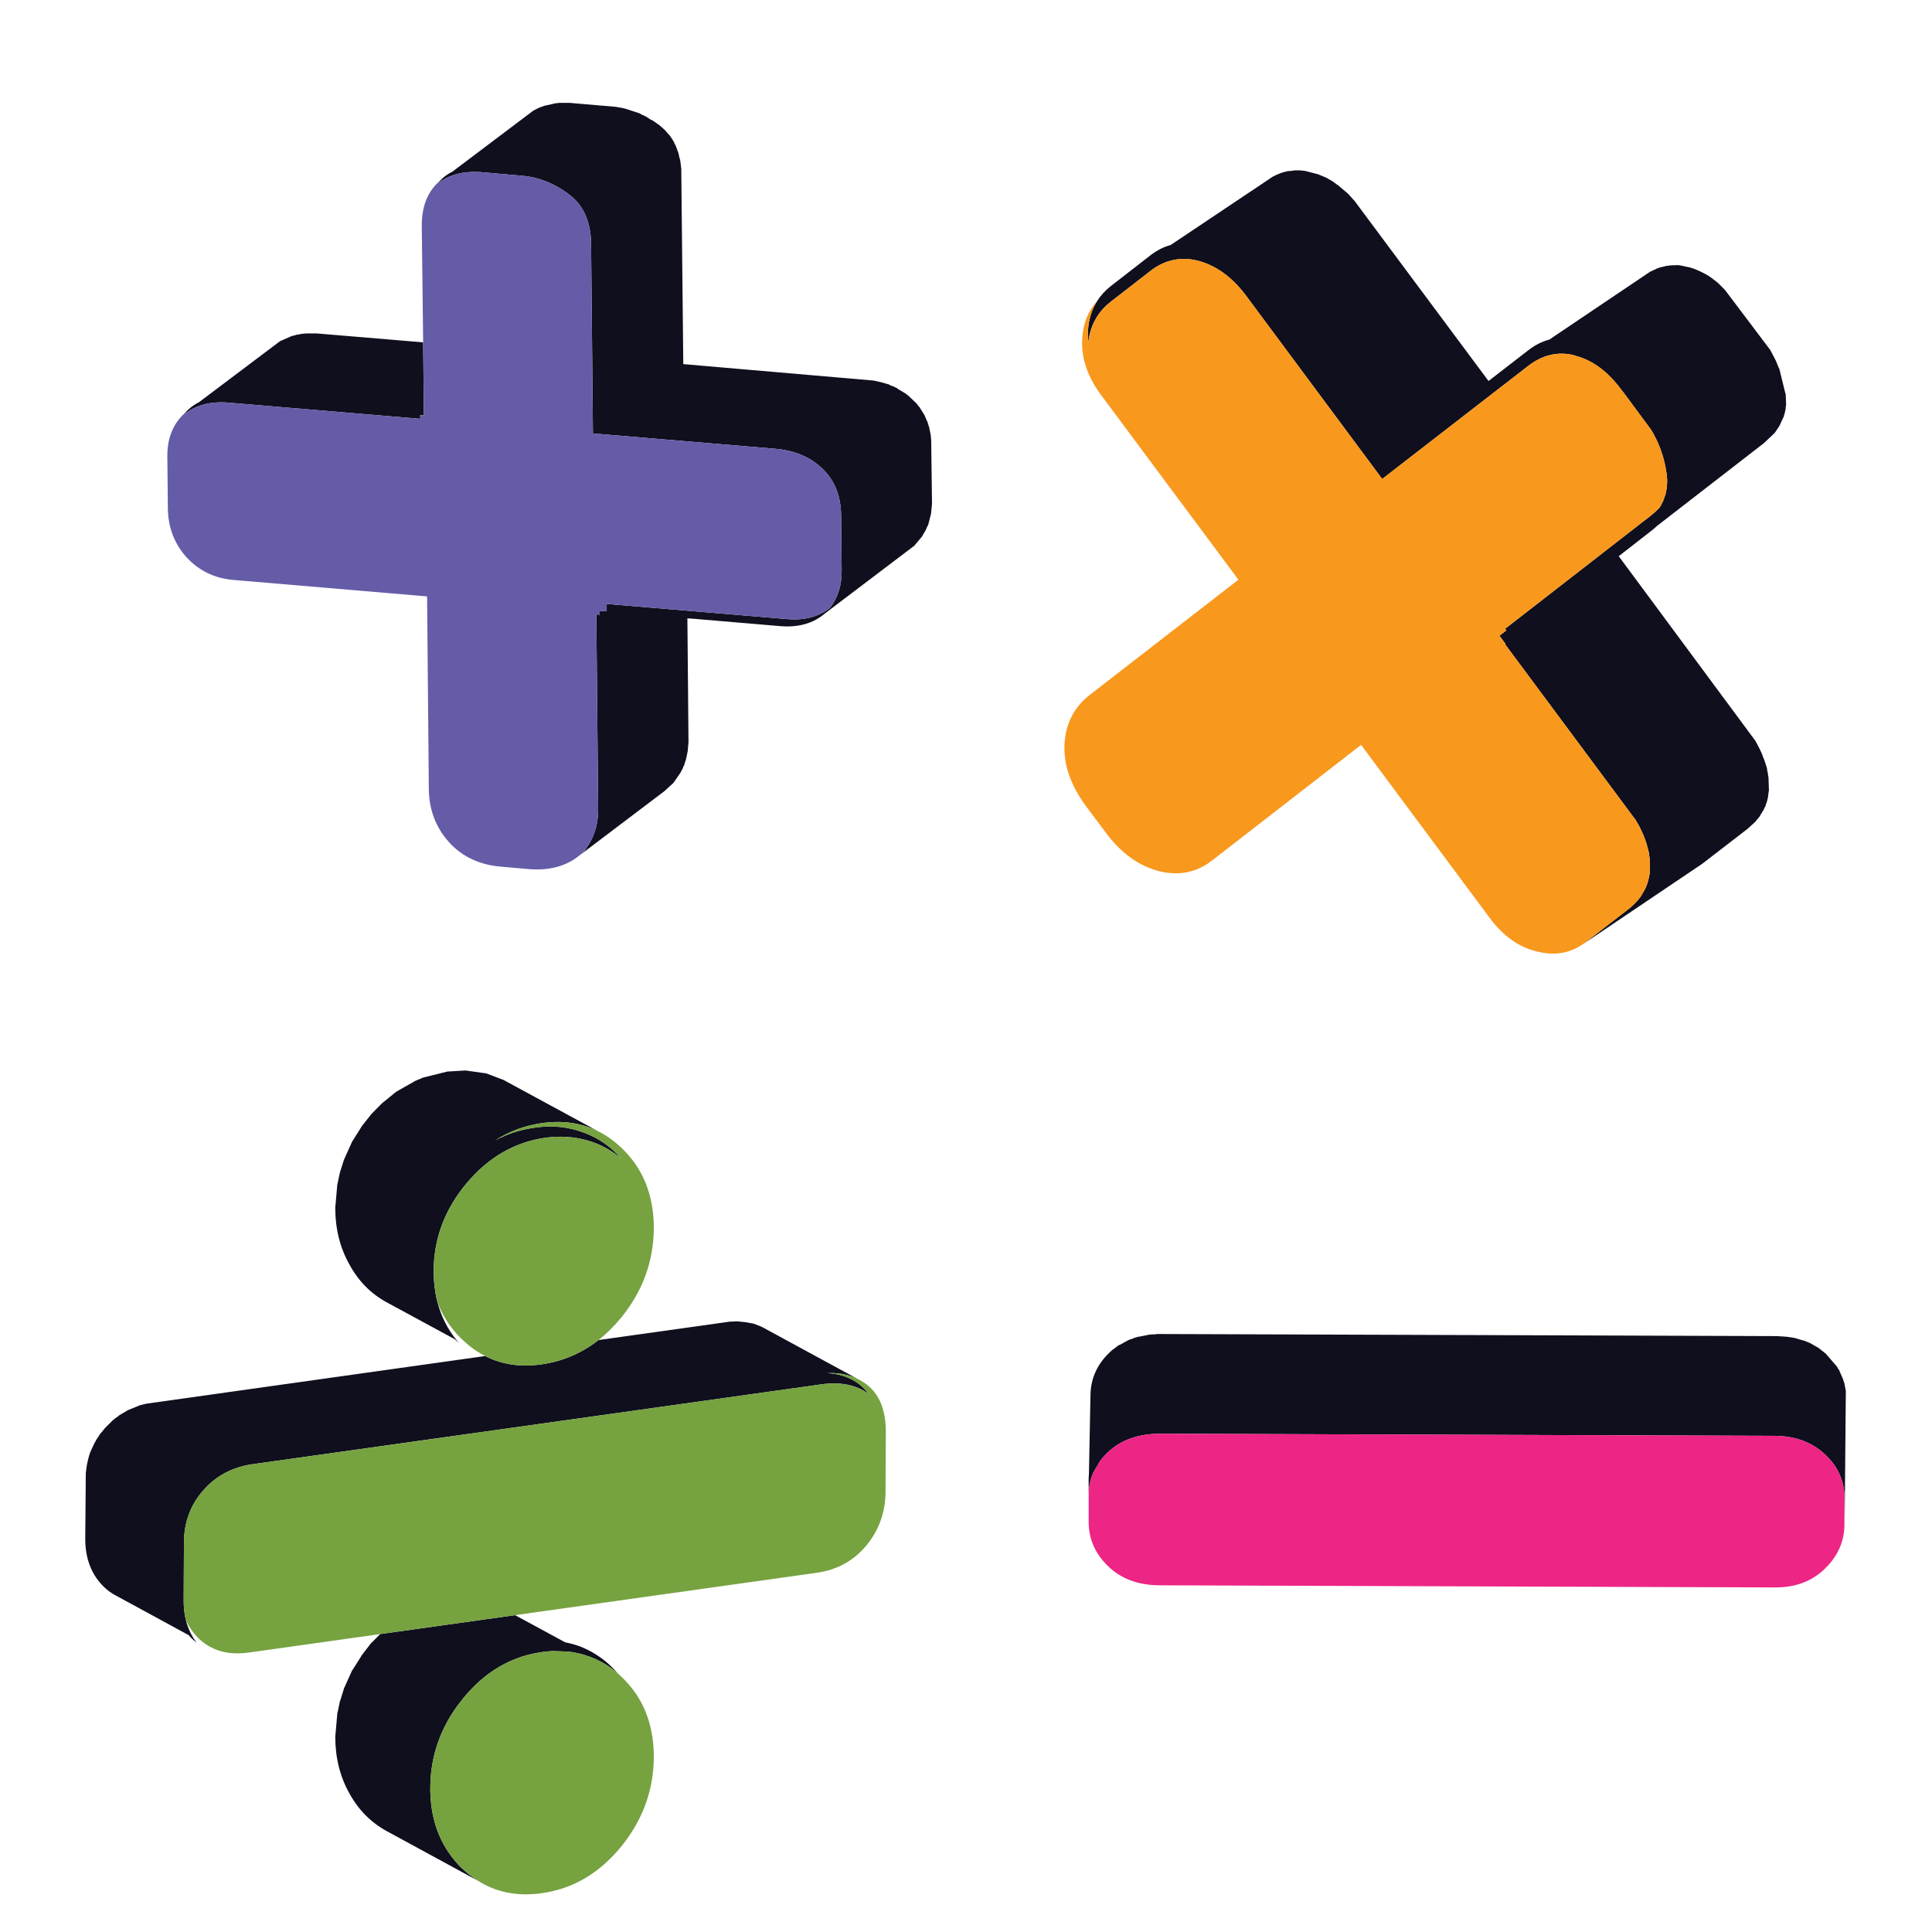 <?xml version="1.0" encoding="utf-8"?>
<!-- Generator: Adobe Illustrator 16.0.0, SVG Export Plug-In . SVG Version: 6.00 Build 0)  -->
<!DOCTYPE svg PUBLIC "-//W3C//DTD SVG 1.1//EN" "http://www.w3.org/Graphics/SVG/1.1/DTD/svg11.dtd">
<svg version="1.1" id="Layer_1" xmlns="http://www.w3.org/2000/svg" xmlns:xlink="http://www.w3.org/1999/xlink" x="0px" y="0px"
	 width="300px" height="300px" viewBox="0 0 300 300" enable-background="new 0 0 300 300" xml:space="preserve">
<g>
	<path fill-rule="evenodd" clip-rule="evenodd" fill="#0F0F1E" d="M276.293,57.266l0.941,3.835h0.043l0.07,1.669l-0.027,0.355
		l-0.043,0.129v0.242l-0.172,0.77v0.029l-0.043,0.043l-0.071,0.328l-0.698,1.496l-0.713,1.056l-1.668,1.582l-16.624,12.875
		c-0.295,0.285-0.618,0.562-0.97,0.827l-4.962,3.863l21.229,28.688l0.685,1.297l0.114,0.285l0.086,0.115l0.355,0.939l0.043,0.086
		l0.285,0.799v0.043l0.214,0.641l0.043,0.371l0.071,0.271l0.086,0.627l0.043,0.156l0.07,2.097l-0.043,0.128v0.072l-0.113,0.813
		v0.042l-0.2,0.813l-0.085,0.157l-0.086,0.328l-0.242,0.471v0.043l-0.756,1.254l-0.128,0.129l-0.527,0.641l-1.17,1.056l-7.029,5.417
		l-18.492,12.462l0.086-0.063l0.085-0.064c0.115-0.086,0.233-0.176,0.357-0.271l6.516-5.032c0.305-0.237,0.594-0.489,0.87-0.756
		l0.057-0.043l0.071-0.086c0.342-0.342,0.646-0.698,0.912-1.069c0.048-0.065,0.091-0.138,0.129-0.213l0.584-1.014
		c0.114-0.256,0.219-0.521,0.314-0.797l0.014-0.015l0.028-0.086l0.171-0.685l0.043-0.128v-0.015v-0.028l0.086-0.456l0.071-0.457
		l-0.015-0.342c0.02-0.237,0.023-0.479,0.015-0.727c-0.011-0.182-0.02-0.366-0.028-0.557l-0.015-0.413l-0.157-1.083l-0.057-0.115
		c-0.161-0.76-0.395-1.516-0.698-2.266c-0.048-0.124-0.101-0.248-0.157-0.371l-0.557-1.169l-0.1-0.2l-0.057-0.071
		c-0.143-0.257-0.294-0.518-0.456-0.784c-0.038-0.038-0.071-0.076-0.1-0.114l-20.104-27.062l0.057-0.042h0.015l-0.955-1.298
		l1.068-0.826l-0.185-0.258l22.599-17.551c0.484-0.381,0.916-0.77,1.298-1.17c0.009-0.019,0.019-0.028,0.027-0.028
		c0.028-0.028,0.048-0.062,0.058-0.1l0.128-0.156l0.114-0.214c0.104-0.209,0.204-0.414,0.3-0.613l0.057-0.1l0.064-0.207l0.021-0.064
		c0.085-0.219,0.161-0.437,0.229-0.655c0.009-0.058,0.022-0.114,0.042-0.171c0.066-0.285,0.119-0.57,0.157-0.855l0.014-0.043v-0.129
		v-0.014c0.076-0.656,0.063-1.336-0.042-2.039c-0.276-1.968-0.847-3.816-1.712-5.546l-0.014-0.028l-0.015-0.016
		c-0.189-0.379-0.395-0.754-0.613-1.126c-0.047-0.066-0.095-0.133-0.142-0.198l-3.922-5.305c-0.095-0.133-0.189-0.262-0.285-0.385
		l-0.299-0.37c-2.092-2.833-4.458-4.597-7.101-5.29l-0.371-0.129c-2.509-0.57-4.866,0.01-7.071,1.739l-22.612,17.509l-21.145-28.473
		c-2.102-2.804-4.529-4.596-7.287-5.375l-0.355-0.086c-2.566-0.59-4.929-0.076-7.087,1.539l-6.301,4.892
		c-2.024,1.587-3.185,3.716-3.479,6.388c-0.047-0.751-0.061-1.331-0.042-1.74c0.085-1.834,0.57-3.436,1.454-4.805
		c0.542-0.846,1.23-1.602,2.067-2.267l6.301-4.891c0.971-0.732,1.978-1.235,3.023-1.512l15.869-10.622l0.728-0.355h0.042
		l0.613-0.258l0.156-0.027h0.029l0.043-0.043l0.57-0.129l0.114-0.043h0.214l0.642-0.071l0.085-0.043h1.013l0.441,0.043l0.157,0.028
		h0.128l2.182,0.57l0.042,0.043l0.927,0.371l0.043,0.028h0.043l1.126,0.656l0.643,0.484h0.043l1.667,1.411l1.014,1.127
		c6.929,9.314,13.857,18.63,20.787,27.945l6.103-4.719c1.074-0.847,2.187-1.417,3.336-1.712l15.67-10.551l0.114-0.043l0.655-0.313
		h0.043l0.113-0.086l0.686-0.242h0.043l0.655-0.156h0.029l0.084-0.043l0.442-0.043l0.214-0.043l1.169-0.042l0.442,0.042l0.086,0.043
		h0.113l1.098,0.242h0.071l0.899,0.285l0.027,0.043h0.043l0.899,0.399h0.042l0.043,0.043l0.77,0.399l0.157,0.113l0.114,0.043
		l0.641,0.456l0.043,0.043l0.771,0.599l1.098,1.098l7.043,9.34l0.884,1.696l0.399,1.013L276.293,57.266z M286.401,233.193
		l-0.014-1.27c-0.171-2.349-1.174-4.378-3.009-6.088c-2.053-1.921-4.695-2.881-7.927-2.881l-95.242-0.328
		c-3.364,0-6.06,0.932-8.085,2.795c-0.484,0.456-0.917,0.932-1.297,1.426l-1.084,1.867c-0.428,0.999-0.66,2.072-0.698,3.223v-2.152
		c0-0.305,0.015-0.604,0.043-0.898l0.243-12.348c0.057-2.547,1.068-4.748,3.037-6.602l0.398-0.355l0.199-0.129l0.727-0.57
		l0.215-0.071l1.34-0.741l0.713-0.242l0.043-0.043l0.77-0.229h0.114l1.669-0.328l0.883-0.042l0.215-0.043l46.794,0.157
		c0.019,0,0.037,0,0.057,0c0.01,0,0.02,0,0.029,0h0.156c0.048,0,0.095,0,0.143,0c16.435,0.057,32.869,0.113,49.304,0.17l0.37,0.043
		c0.295,0,0.509,0.015,0.642,0.043h0.199l1.256,0.186l1.425,0.414h0.071l0.97,0.398l1.34,0.77l1.17,0.928l0.042,0.085l1.611,1.854
		l0.129,0.257l0.199,0.271l0.642,1.468v0.071l0.199,0.57l0.215,1.17l-0.172,19.49L286.401,233.193z M68.344,28.052
		c0.152-0.162,0.279-0.29,0.385-0.386c0.475-0.408,0.988-0.751,1.539-1.026l12.533-9.453l0.855-0.441l0.898-0.327l1.439-0.314
		l0.086-0.043l0.77-0.086h1.626l7.157,0.614l0.6,0.114h0.128l0.556,0.127l0.129,0.043h0.043l2.31,0.756l0.156,0.129l0.728,0.328
		l0.756,0.484l0.328,0.157l1.012,0.698l0.898,0.798l0.271,0.329c0.057,0.027,0.114,0.094,0.171,0.198l0.243,0.243l0.441,0.642
		l0.043,0.085c0.181,0.267,0.299,0.494,0.356,0.685l0.086,0.128l0.455,1.213l0.186,0.841l0.043,0.085l0.043,0.158l0.128,0.969v0.171
		l0.043,0.085l0.313,30.483l29.527,2.553l0.928,0.2h0.043l1.412,0.398l0.285,0.172l0.355,0.113l0.699,0.328v0.043l1.325,0.798
		l0.243,0.214h0.043l1.368,1.297l0.257,0.357c0.161,0.162,0.242,0.256,0.242,0.285l0.728,1.169l0.356,0.841l0.085,0.129l0.2,0.684
		v0.043h0.043l0.285,1.384l0.042,0.556l0.028,0.128l0.129,9.995l-0.129,1.326v0.128l-0.471,1.854l-0.128,0.199l-0.242,0.57
		l-0.613,1.055l-0.071,0.071l-1.098,1.312l-13.845,10.494c-1.806,1.549-4.105,2.215-6.9,1.996
		c-4.524-0.391-9.054-0.774-13.588-1.155c-0.076,0-0.147-0.005-0.214-0.015l-0.685-0.042l0.171,19.205l-0.128,1.454l-0.271,1.283
		l-0.043,0.086l-0.242,0.813l-0.129,0.199l-0.042,0.199l-0.356,0.643v0.042l-1.127,1.626l-1.425,1.297l-13.132,9.938
		c0.104-0.085,0.209-0.175,0.313-0.271c0.275-0.257,0.532-0.522,0.77-0.798c-0.085,0.076-0.166,0.152-0.242,0.228l-0.2,0.2
		c1.531-1.807,2.272-4.055,2.225-6.744l-0.285-30.013l0.527,0.043V94.85l1.084,0.085V93.78l28.074,2.353
		c2.604,0.228,4.804-0.353,6.601-1.74c1.255-1.615,1.858-3.598,1.812-5.945l-0.086-8.412c-0.029-3.022-0.998-5.446-2.909-7.271
		c-1.892-1.806-4.333-2.832-7.328-3.08l-28.302-2.381l-0.285-29.398c-0.029-3.461-1.174-6.037-3.436-7.729
		c-2.291-1.701-4.691-2.662-7.2-2.881l-6.345-0.555c-2.861-0.219-5.182,0.398-6.958,1.853
		C68.034,28.385,68.201,28.203,68.344,28.052z M65.705,53.159l0.115,11.35l-0.57-0.043v0.57l-29.756-2.51
		c-2.861-0.237-5.225,0.409-7.087,1.939c0.134-0.143,0.257-0.275,0.371-0.399c0.209-0.236,0.386-0.414,0.527-0.527
		c0.494-0.438,1.031-0.804,1.611-1.098l12.575-9.468l1.668-0.728l0.114-0.07l0.285-0.043l0.528-0.157l0.355-0.042l0.285-0.086h0.086
		l0.685-0.071h1.696L65.705,53.159z M67.959,202.296c0.57,2.167,1.554,4.106,2.951,5.817c0.114,0.142,0.233,0.285,0.356,0.428
		c-0.22-0.19-0.433-0.385-0.642-0.585l-10.522-5.703c-2.48-1.341-4.42-3.294-5.817-5.86c-1.482-2.613-2.225-5.564-2.225-8.854
		l0.328-3.722l0.043-0.042c0-0.076,0.119-0.651,0.356-1.726l0.57-1.797l0.028-0.071v-0.042l1.298-2.88l1.426-2.254v-0.042
		l1.568-1.981l1.626-1.654l2.252-1.825l2.795-1.583v-0.028l1.369-0.569l3.721-0.928l2.837-0.171l3.151,0.441h0.043l2.709,1.026
		l14.67,7.957c-2.574-1.283-5.47-1.701-8.682-1.256c-2.652,0.381-5.086,1.279-7.301,2.695c0.505-0.266,1.018-0.509,1.541-0.728
		c1.482-0.626,3.051-1.05,4.705-1.269c2.642-0.38,5.146-0.123,7.514,0.771c2.271,0.826,4.215,2.171,5.831,4.034
		c-1.559-1.321-3.322-2.262-5.289-2.822c-2.054-0.57-4.197-0.709-6.431-0.414c-4.801,0.675-8.896,3.037-12.291,7.086
		c-3.402,4.068-5.104,8.621-5.104,13.658c0,1.617,0.176,3.143,0.527,4.578C67.902,202.077,67.93,202.182,67.959,202.296z
		 M75.33,210.565c2.604,1.33,5.537,1.759,8.797,1.283c3.26-0.466,6.197-1.721,8.812-3.765l20.431-2.865h0.328
		c0.152-0.028,0.409-0.043,0.771-0.043l1.239,0.129h0.043c0.076,0.009,0.158,0.023,0.243,0.043l1.013,0.185l1.254,0.485
		l14.928,8.111c-0.77-0.379-1.611-0.645-2.523-0.797l-0.156-0.029h-0.1c-0.646-0.086-1.316-0.114-2.012-0.086
		c0.163,0.01,0.324,0.02,0.485,0.029c1.769,0.161,3.308,0.746,4.62,1.753c0.599,0.515,1.06,0.999,1.383,1.455
		c-1.911-1.407-4.349-1.906-7.314-1.497l-88.455,12.418c-3.07,0.457-5.589,1.807-7.557,4.05c-1.996,2.281-2.994,4.99-2.994,8.127
		l-0.043,9.025c0,1.036,0.109,2.01,0.328,2.923v0.014c0.247,1.017,0.633,1.948,1.154,2.795c0.172,0.266,0.353,0.521,0.542,0.77
		l-0.684-0.57c-0.2-0.189-0.386-0.39-0.557-0.6l-11.378-6.188c-0.617-0.323-1.197-0.741-1.739-1.254
		c-1.968-1.892-2.951-4.401-2.951-7.528l0.085-10.194l0.143-1.127c0.144-0.779,0.324-1.482,0.542-2.109l0.685-1.483l0.114-0.171
		c0.086-0.209,0.251-0.48,0.499-0.813l0.156-0.271l0.813-0.983v-0.042h0.028l1.169-1.17c0.228-0.209,0.514-0.423,0.855-0.642
		l0.171-0.157l1.369-0.813l1.896-0.77l1.026-0.242L75.33,210.565z M70.725,289.04c-0.01-0.01-0.02-0.019-0.028-0.028
		c0.579,0.684,1.216,1.307,1.91,1.867c0.237,0.2,0.489,0.395,0.756,0.584c0.124,0.096,0.257,0.191,0.399,0.286
		s0.28,0.185,0.414,0.271l-14.073-7.656c-2.48-1.35-4.42-3.293-5.817-5.832c-1.482-2.613-2.225-5.564-2.225-8.854l0.328-3.721
		l0.043-0.086l0.356-1.739l0.043-0.071l0.556-1.783v-0.042l1.298-2.88l0.128-0.156l1.298-2.054v-0.042l1.44-1.868l1.482-1.497
		l20.945-2.938l7.784,4.221c0.798,0.151,1.583,0.37,2.353,0.655c2.256,0.892,4.189,2.278,5.803,4.163
		c-0.01-0.01-0.019-0.02-0.029-0.028c-0.018-0.019-0.037-0.033-0.056-0.042c-0.077-0.077-0.153-0.144-0.229-0.2
		c-0.703-0.58-1.439-1.079-2.21-1.497c-0.057-0.02-0.104-0.043-0.143-0.071c-0.523-0.276-1.064-0.518-1.625-0.728
		c-0.105-0.038-0.21-0.07-0.314-0.1c-0.237-0.086-0.475-0.166-0.713-0.242c-0.779-0.219-1.568-0.376-2.366-0.471l-2.438-0.086
		c-0.532,0.029-1.074,0.081-1.625,0.158c-0.846,0.123-1.668,0.293-2.467,0.512c-0.02,0.01-0.037,0.016-0.057,0.016
		c-3.727,1.063-6.973,3.288-9.738,6.672c-0.096,0.123-0.189,0.247-0.285,0.371c-0.067,0.085-0.133,0.17-0.199,0.256
		c-0.2,0.248-0.391,0.494-0.57,0.742c-0.029,0.057-0.063,0.109-0.102,0.156c-2.299,3.289-3.592,6.887-3.877,10.793
		c-0.037,0.391-0.057,0.932-0.057,1.626c-0.01,0.284-0.006,0.562,0.014,0.827c0,0.019,0,0.033,0,0.043
		c0.077,2.224,0.499,4.286,1.269,6.188c0.457,1.141,1.046,2.21,1.769,3.208c0.028,0.047,0.063,0.095,0.1,0.143
		c0.124,0.151,0.242,0.309,0.356,0.47C70.455,288.712,70.588,288.873,70.725,289.04z"/>
	<path fill-rule="evenodd" clip-rule="evenodd" fill="#F8981D" d="M170.387,46.715c-0.884,1.369-1.369,2.971-1.454,4.805
		c-0.019,0.409-0.005,0.989,0.042,1.74c0.295-2.672,1.455-4.801,3.479-6.388l6.301-4.892c2.158-1.615,4.521-2.129,7.087-1.539
		l0.355,0.086c2.758,0.779,5.186,2.571,7.287,5.375l21.145,28.473l22.612-17.509c2.205-1.729,4.563-2.31,7.071-1.739l0.371,0.129
		c2.643,0.693,5.009,2.457,7.101,5.29l0.299,0.37c0.096,0.123,0.19,0.252,0.285,0.385l3.922,5.305
		c0.047,0.065,0.095,0.132,0.142,0.198c0.219,0.372,0.424,0.747,0.613,1.126l0.015,0.016l0.014,0.028
		c0.865,1.729,1.436,3.578,1.712,5.546c0.104,0.703,0.118,1.383,0.042,2.039v0.014c-0.001,0.055-0.006,0.111-0.014,0.172
		c-0.038,0.285-0.091,0.57-0.157,0.855c-0.02,0.057-0.033,0.113-0.042,0.171c-0.067,0.219-0.144,0.437-0.229,0.655l-0.021,0.064
		c-0.034,0.104-0.075,0.205-0.121,0.307c-0.096,0.199-0.195,0.404-0.3,0.613c-0.076,0.123-0.156,0.247-0.242,0.37
		c-0.01,0.038-0.029,0.071-0.058,0.1c-0.009,0-0.019,0.01-0.027,0.028c-0.382,0.4-0.813,0.789-1.298,1.17L233.72,97.629l0.185,0.258
		l-1.068,0.826l0.955,1.298h-0.015l-0.057,0.042l20.104,27.062c0.028,0.038,0.062,0.076,0.1,0.114
		c0.162,0.267,0.313,0.527,0.456,0.784c0.047,0.095,0.1,0.186,0.156,0.271l0.557,1.169c0.057,0.123,0.109,0.247,0.157,0.371
		c0.304,0.75,0.537,1.506,0.698,2.266c0.104,0.533,0.182,1.07,0.229,1.611c0.009,0.19,0.018,0.375,0.028,0.557
		c0.009,0.247,0.005,0.489-0.015,0.727c-0.01,0.275-0.028,0.542-0.057,0.799l-0.086,0.456v0.028
		c-0.019,0.049-0.033,0.096-0.043,0.143l-0.171,0.685c-0.019,0.038-0.033,0.071-0.042,0.101c-0.096,0.275-0.2,0.541-0.314,0.797
		l-0.584,1.014c-0.038,0.075-0.081,0.147-0.129,0.213c-0.266,0.371-0.57,0.728-0.912,1.069c-0.048,0.038-0.091,0.081-0.128,0.129
		c-0.276,0.267-0.565,0.519-0.87,0.756l-6.516,5.032c-0.124,0.096-0.242,0.186-0.357,0.271l-0.085,0.064
		c-2.081,1.479-4.457,1.889-7.129,1.232c-2.852-0.646-5.328-2.385-7.429-5.219l-19.988-26.889l-23.084,17.907
		c-2.367,1.862-5.062,2.448-8.084,1.753c-3.26-0.789-6.094-2.813-8.498-6.072l-3.037-4.05c-2.396-3.26-3.512-6.469-3.351-9.624
		c0.163-3.175,1.454-5.723,3.878-7.643l23.127-17.922l-21.315-28.658c-2.13-2.861-3.108-5.773-2.938-8.74
		C168.172,50.25,168.951,48.283,170.387,46.715z"/>
	<path fill-rule="evenodd" clip-rule="evenodd" fill="#ED2585" d="M286.401,233.193v3.506c0,2.643-1.021,4.949-3.064,6.916
		c-2.025,1.967-4.653,2.928-7.885,2.879l-95.285-0.327c-3.364,0-6.06-0.983-8.084-2.951c-2.024-1.939-3.037-4.244-3.037-6.915
		v-4.363c0.038-1.15,0.271-2.224,0.698-3.223l1.084-1.867c0.38-0.494,0.813-0.97,1.297-1.426c2.025-1.863,4.721-2.795,8.085-2.795
		l95.242,0.328c3.231,0,5.874,0.96,7.927,2.881c1.835,1.71,2.838,3.739,3.009,6.088L286.401,233.193z"/>
	<path fill-rule="evenodd" clip-rule="evenodd" fill="#655CA8" d="M68.344,28.052c-0.143,0.151-0.31,0.333-0.499,0.541
		c1.776-1.454,4.097-2.071,6.958-1.853l6.345,0.555c2.509,0.219,4.909,1.18,7.2,2.881c2.262,1.691,3.406,4.268,3.436,7.729
		l0.285,29.398l28.302,2.381c2.995,0.248,5.437,1.274,7.328,3.08c1.911,1.825,2.88,4.249,2.909,7.271l0.086,8.412
		c0.047,2.348-0.557,4.33-1.812,5.945c-1.797,1.388-3.997,1.968-6.601,1.74L94.207,93.78v1.154l-1.084-0.085v0.599l-0.527-0.043
		l0.285,30.013c0.048,2.689-0.693,4.938-2.225,6.744l0.2-0.2c0.076-0.075,0.157-0.151,0.242-0.228
		c-0.237,0.275-0.494,0.541-0.77,0.798c-0.104,0.096-0.21,0.186-0.313,0.271c-2.063,1.693-4.691,2.41-7.885,2.154l-4.221-0.371
		c-3.394-0.266-6.116-1.53-8.17-3.793c-2.043-2.271-3.094-4.994-3.15-8.17l-0.271-30.012l-30.013-2.553
		c-2.937-0.238-5.38-1.406-7.328-3.508c-1.882-2.1-2.851-4.596-2.908-7.484l-0.086-8.213c-0.019-2.852,0.913-5.114,2.795-6.787
		c-0.114,0.124-0.237,0.257-0.371,0.399c1.862-1.53,4.226-2.177,7.087-1.939l29.756,2.51v-0.57l0.57,0.043l-0.115-11.35
		l-0.213-18.05c-0.02-2.994,0.874-5.299,2.68-6.915C68.229,28.146,68.286,28.1,68.344,28.052z"/>
	<path fill-rule="evenodd" clip-rule="evenodd" fill="#76A240" d="M92.938,208.084c-2.614,2.044-5.552,3.299-8.812,3.765
		c-3.26,0.476-6.193,0.047-8.797-1.283c-0.466-0.237-0.918-0.504-1.355-0.798c-0.332-0.22-0.66-0.452-0.982-0.699
		c-0.381-0.313-0.757-0.643-1.127-0.984c-0.332-0.313-0.65-0.637-0.955-0.969c-0.295-0.333-0.575-0.676-0.842-1.027
		c-0.104-0.133-0.204-0.266-0.299-0.398c-0.741-1.055-1.346-2.187-1.811-3.394c-0.029-0.114-0.057-0.219-0.086-0.313
		c-0.352-1.436-0.527-2.961-0.527-4.578c0-5.037,1.701-9.59,5.104-13.658c3.395-4.049,7.49-6.411,12.291-7.086
		c2.233-0.295,4.377-0.156,6.431,0.414c1.967,0.561,3.73,1.501,5.289,2.822c-1.616-1.863-3.56-3.208-5.831-4.034
		c-2.367-0.894-4.872-1.15-7.514-0.771c-1.654,0.219-3.223,0.643-4.705,1.269c-0.523,0.219-1.036,0.462-1.541,0.728
		c2.215-1.416,4.648-2.314,7.301-2.695c3.212-0.445,6.107-0.027,8.682,1.256c1.266,0.627,2.453,1.463,3.564,2.509
		c3.404,3.185,5.105,7.362,5.105,12.532c-0.027,5.181-1.73,9.833-5.105,13.959C95.324,205.969,94.165,207.115,92.938,208.084z
		 M130.408,213.303c0.085,0.01,0.17,0.02,0.256,0.029c0.912,0.152,1.754,0.418,2.523,0.797c0.494,0.238,0.965,0.527,1.412,0.87
		c1.968,1.53,2.951,3.969,2.951,7.314l-0.043,9.268c0,3.175-0.983,5.965-2.951,8.37c-1.967,2.375-4.501,3.792-7.6,4.248
		l-46.979,6.602l-20.945,2.938l-20.475,2.879c-2.3,0.314-4.286,0.01-5.959-0.912l-0.043-0.014c-0.599-0.352-1.121-0.732-1.568-1.141
		c-0.01-0.01-0.024-0.024-0.043-0.043c-0.057-0.058-0.113-0.119-0.171-0.186c-0.038-0.028-0.071-0.057-0.101-0.085
		c-0.73-0.752-1.311-1.597-1.738-2.538c-0.029-0.066-0.058-0.129-0.086-0.186V251.5c-0.219-0.913-0.328-1.887-0.328-2.923
		l0.043-9.025c0-3.137,0.998-5.846,2.994-8.127c1.968-2.243,4.486-3.593,7.557-4.05l88.455-12.418
		c2.966-0.409,5.403,0.09,7.314,1.497c-0.323-0.456-0.784-0.94-1.383-1.455c-1.313-1.007-2.852-1.592-4.62-1.753
		c-0.161-0.01-0.322-0.02-0.485-0.029C129.092,213.188,129.762,213.217,130.408,213.303z M74.176,292.02
		c-0.134-0.086-0.271-0.176-0.414-0.271s-0.275-0.19-0.399-0.286c-0.267-0.189-0.519-0.384-0.756-0.584
		c-0.247-0.209-0.494-0.428-0.741-0.656c-0.395-0.374-0.77-0.765-1.127-1.168c-0.004-0.005-0.01-0.01-0.014-0.015
		c-0.137-0.167-0.27-0.328-0.399-0.485c-0.114-0.161-0.232-0.318-0.356-0.47c-0.037-0.048-0.071-0.096-0.1-0.143
		c-0.723-0.998-1.312-2.067-1.769-3.208c-0.77-1.901-1.191-3.964-1.269-6.188c0-0.01,0-0.024,0-0.043
		c-0.02-0.266-0.023-0.543-0.014-0.827c0-0.694,0.02-1.235,0.057-1.626c0.285-3.906,1.578-7.504,3.877-10.793
		c0.039-0.047,0.072-0.1,0.102-0.156c0.18-0.248,0.37-0.494,0.57-0.742c0.066-0.086,0.132-0.171,0.199-0.256
		c0.096-0.124,0.189-0.248,0.285-0.371c2.766-3.384,6.012-5.608,9.738-6.672c0.02,0,0.037-0.006,0.057-0.016
		c0.799-0.219,1.621-0.389,2.467-0.512c0.551-0.077,1.093-0.129,1.625-0.158l2.438,0.086c0.798,0.095,1.587,0.252,2.366,0.471
		c0.238,0.076,0.476,0.156,0.713,0.242c0.104,0.029,0.209,0.062,0.314,0.1c0.561,0.21,1.102,0.451,1.625,0.728
		c0.038,0.028,0.086,0.052,0.143,0.071c0.771,0.418,1.507,0.917,2.21,1.497c0.075,0.057,0.151,0.123,0.229,0.2
		c0.019,0.009,0.038,0.023,0.056,0.042c0.011,0.009,0.02,0.019,0.029,0.028c0.005,0.004,0.01,0.01,0.015,0.015
		c0.157,0.138,0.318,0.286,0.483,0.442c3.404,3.174,5.105,7.352,5.105,12.532c-0.027,5.171-1.73,9.823-5.105,13.958
		c-3.393,4.125-7.489,6.521-12.289,7.187C80.373,294.506,77.056,293.854,74.176,292.02z"/>
</g>
</svg>
